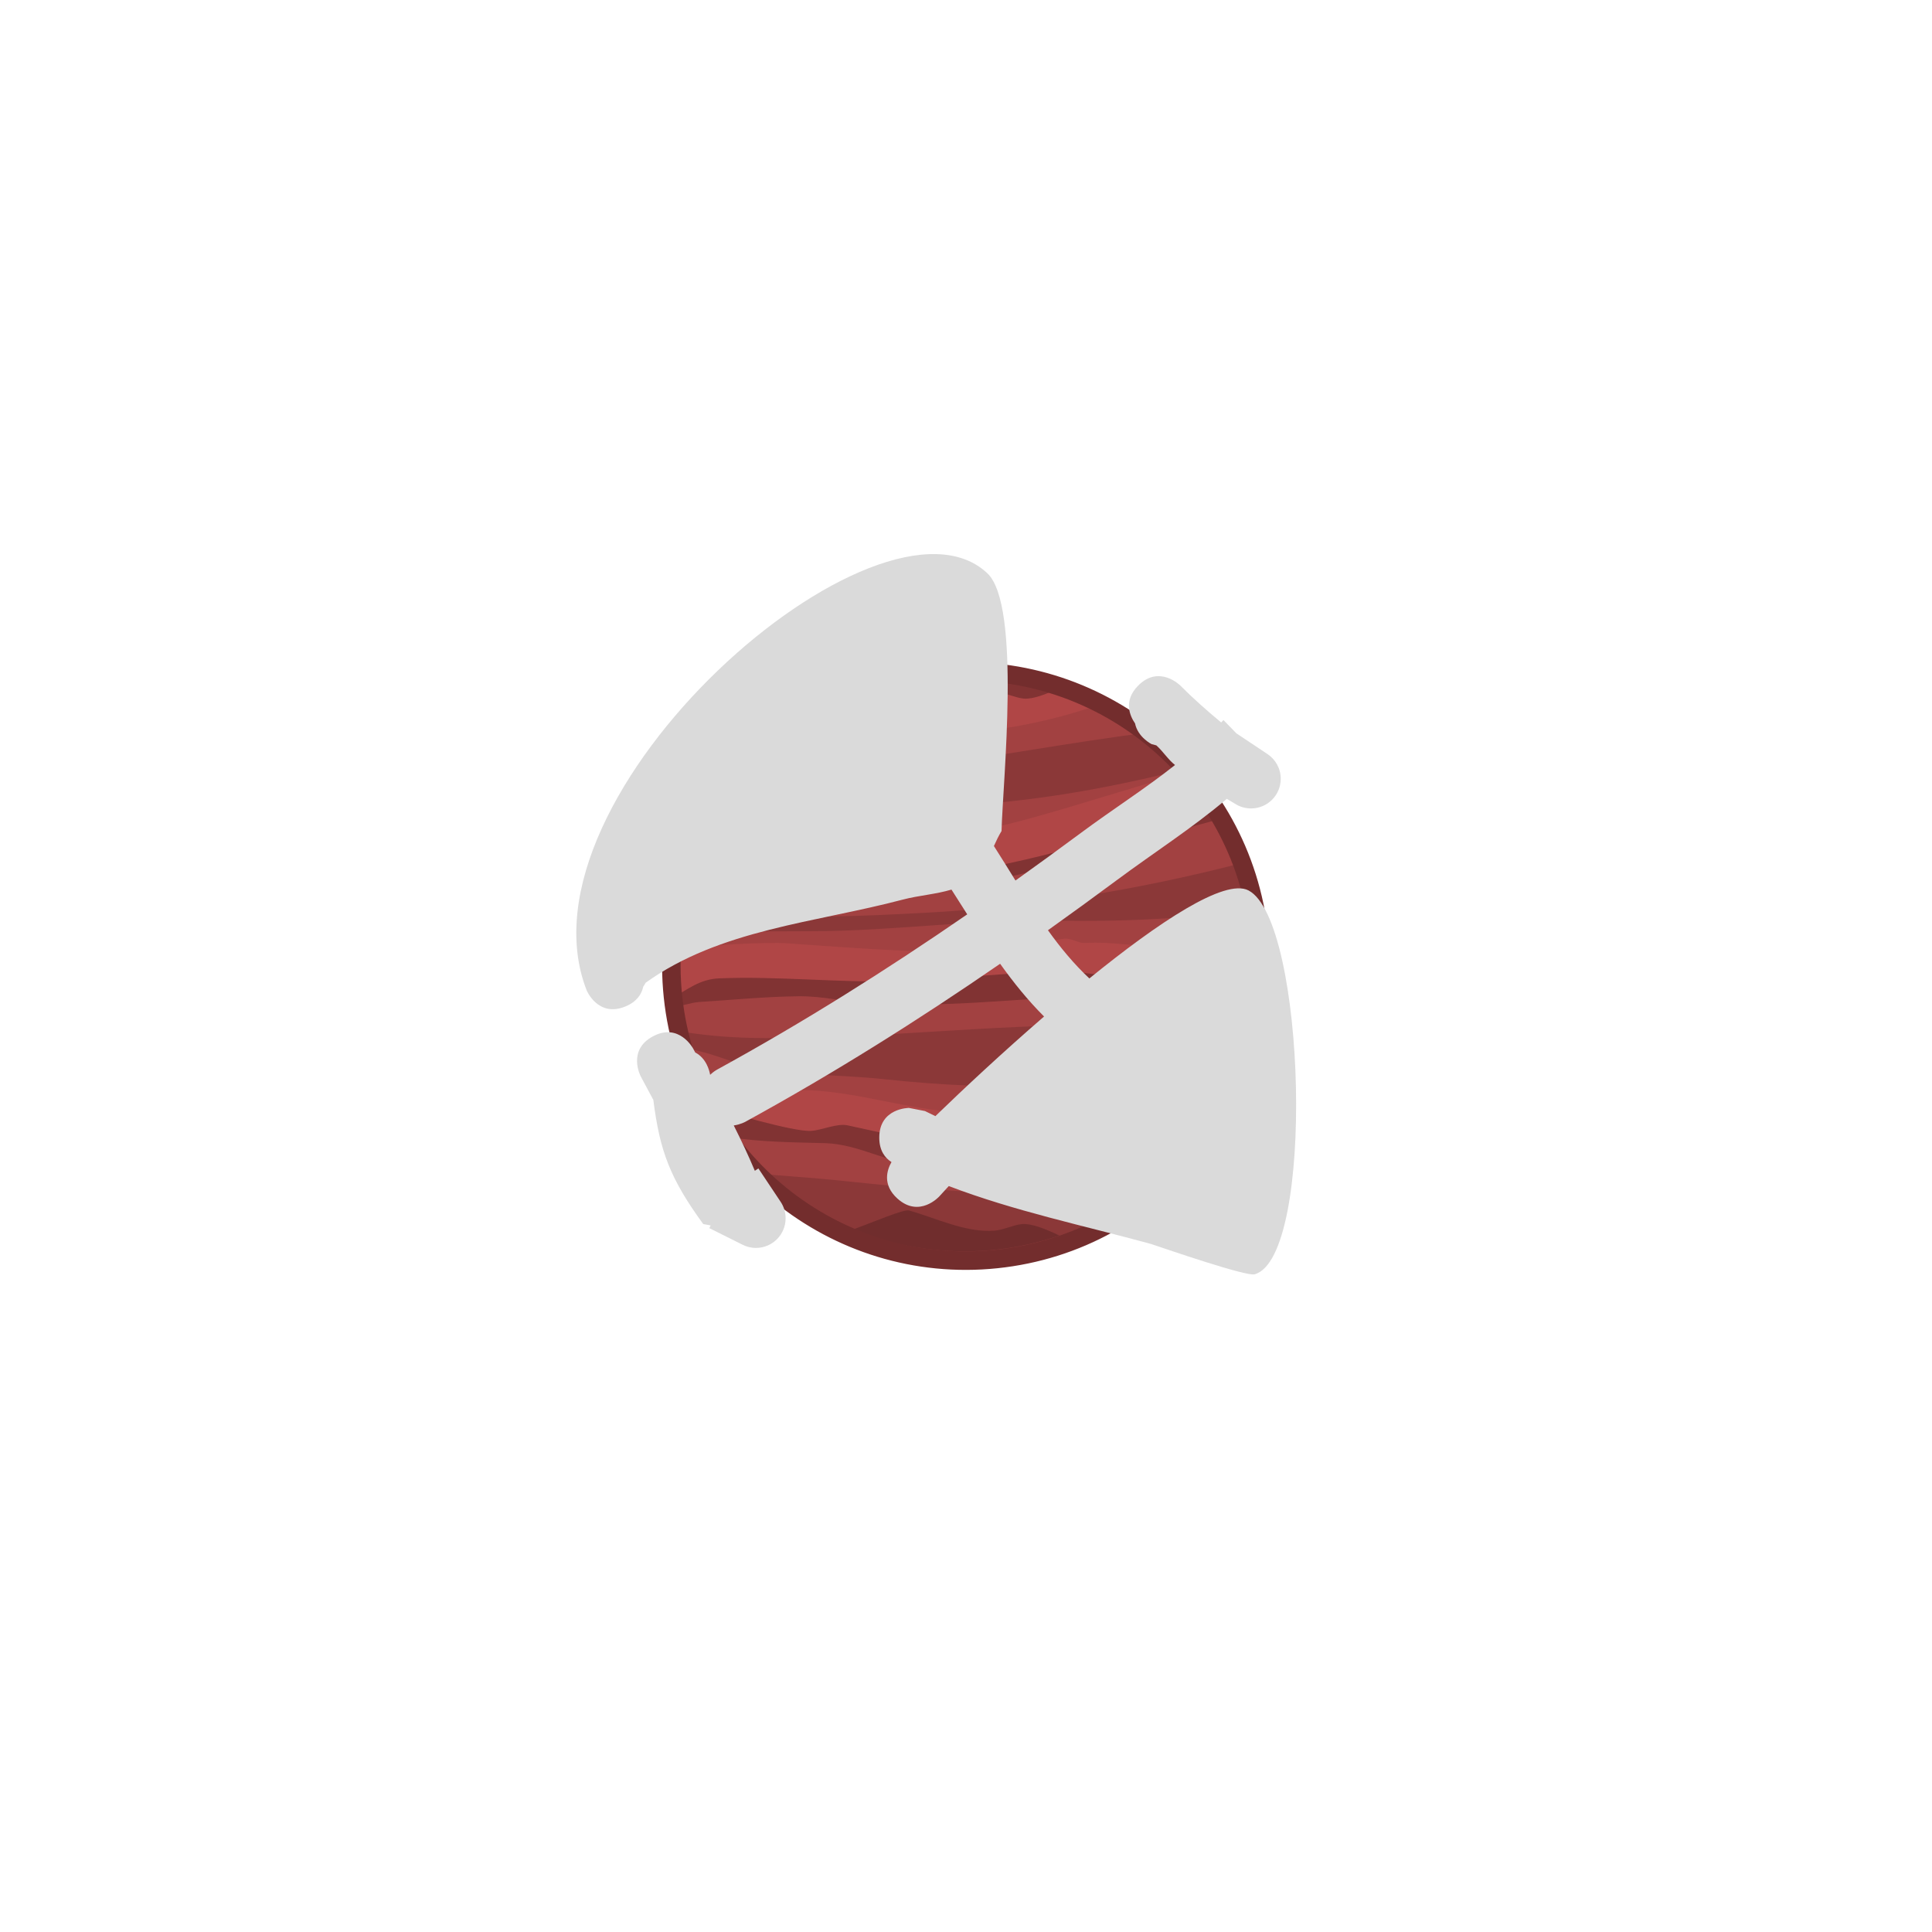 <svg version="1.1" xmlns="http://www.w3.org/2000/svg" xmlns:xlink="http://www.w3.org/1999/xlink" width="365.736" height="365.736" viewBox="0,0,365.736,365.736"><g transform="translate(-137.132,14.868)"><g stroke-miterlimit="10"><path d="M264.528,173.797c-3.201,-30.636 19.039,-58.067 49.675,-61.268c30.636,-3.201 58.067,19.039 61.268,49.675c3.201,30.636 -19.039,58.067 -49.675,61.268c-30.636,3.201 -58.067,-19.039 -61.268,-49.675z" fill="#b04646" stroke="none" stroke-width="0"/><path d="M264.546,173.965c2.689,-1.453 4.981,-3.478 8.762,-3.627c11.111,-0.44 22.379,0.824 33.683,0.546c11.332,-0.28 22.642,-2.139 34.027,-1.637c6.672,0.295 12.871,2.549 19.43,3.516c5.222,0.77 10.062,-0.961 15.212,-1.082c-0.45,6.926 -2.183,13.559 -4.984,19.633c-11.06,-0.225 -22.139,-0.768 -33.135,-0.424c-1.649,0.052 -3.276,1.081 -4.903,1.091c-2.055,0.013 -11.291,0.934 -12.712,0.422c-4.541,-1.636 -8.617,-1.272 -13.28,-2.231c-2.776,-0.57 -5.55,-1.803 -8.384,-2.01c-3.059,-0.224 -6.189,1.476 -9.196,0.896c-5.915,-1.142 -12.147,-5.123 -18.248,-5.298c-0.217,-0.006 -0.423,0.016 -0.619,0.064c-1.261,0.128 -2.384,0.725 -3.191,1.614c-1.199,-3.656 -2.036,-7.492 -2.463,-11.471z" fill="#813333" stroke="none" stroke-width="0"/><path d="M325.797,223.472c-23.161,2.42 -44.49,-9.7 -54.903,-28.997c3.34,1.051 16.449,4.965 19.805,4.738c2.039,-0.138 4.879,-1.47 6.863,-1.052c7.507,1.581 15.245,3.568 22.795,4.364c5.725,0.604 12.305,-1.614 17.996,-1.637c7.201,-0.029 14.386,0.125 21.607,0.273c0.835,0.017 2.478,0.232 4.535,0.467c-8.992,11.892 -22.701,20.172 -38.699,21.843z" fill="#813333" stroke="none" stroke-width="0"/><path d="M269.541,144.219c1.681,0.823 3.714,1.521 4.39,1.859c5.98,2.99 11.322,5.084 18.057,4.892c4.748,-0.135 9.677,-1.026 14.457,-0.818c3.961,0.172 9.102,1.16 13.093,0.273c7.68,-1.707 16.075,-3.316 23.578,-5.774c3.937,-1.29 7.391,-3.553 11.299,-4.851c1.048,-0.348 7.304,-1.368 12.098,-2.596c4.811,7.253 7.99,15.743 8.958,25c0,0.001 0,0.001 0,0.002c-4.471,0.4 -8.841,1.556 -13.501,0.664c-6.804,-1.303 -13.387,-3.355 -20.337,-3.623c-11.838,-0.457 -23.488,1.336 -35.258,1.637c-7.818,0.2 -15.735,-0.613 -23.442,-0.546c-3.956,0.035 -12.121,-0.15 -18.401,1.72c0.667,-6.285 2.392,-12.299 5.009,-17.838z" fill="#813333" stroke="none" stroke-width="0"/><path d="M288.766,121.779c0.027,0.062 0.055,0.123 0.084,0.183c-0.108,1.57 3.4,2.907 4.498,3.299c0.782,0.279 2.833,-0.023 3.208,0.56c0.505,0.784 0.655,1.853 1.388,2.429c1.228,0.965 6,1.106 7.646,1.494c3.735,0.882 7.53,1.176 11.275,0.239c2.194,-0.549 3.717,-4.137 6.418,-3.459c0.843,0.212 1.253,1.432 2.523,1.563c6.33,0.655 13.654,-2.446 19.155,-5.196c0.771,-0.386 2.576,-1.253 4.526,-2.236c3.517,2.194 6.781,4.772 9.729,7.683c-0.776,0.183 -1.435,0.331 -1.922,0.407c-6.26,0.973 -11.241,4.625 -17.233,6.371c-6.912,2.014 -14.488,3.898 -21.42,5.308c-2.711,0.551 -8.989,-0.304 -11.928,-0.304c-6.215,0 -12.312,0.88 -18.549,0.849c-4.608,-0.023 -8.787,-4.121 -13.221,-5.84c3.788,-5.189 8.461,-9.719 13.825,-13.351z" fill="#813333" stroke="none" stroke-width="0"/><path d="M314.203,112.528c8.319,-0.869 16.402,0.137 23.827,2.679c-0.364,0.181 -0.731,0.356 -1.103,0.521c-1.61,0.715 -4.155,1.795 -5.964,1.652c-1.522,-0.12 -3.459,-1.084 -5.15,-1.233c-5.425,-0.48 -11.327,2.447 -16.253,3.813c-1.03,0.286 -6.99,-2.311 -10.648,-3.61c4.776,-1.947 9.904,-3.26 15.291,-3.823z" fill="#813333" stroke="none" stroke-width="0"/><path d="M264.753,175.653c1.457,-0.026 3.268,-0.747 4.694,-0.836c6.328,-0.396 12.591,-1.026 18.923,-1.09c4.628,-0.047 9.026,1.115 13.618,1.384c6.63,0.389 13.797,0.175 20.419,-0.209c14.335,-0.831 28.893,-2.411 43.291,-0.777c3.594,0.408 6.59,0.99 9.634,0.984c-0.829,6.5 -2.792,12.694 -5.701,18.352c-0.351,-0.153 -0.648,-0.251 -0.85,-0.279c-4.586,-0.65 -13.435,1.502 -19.54,0.8c-3.611,-0.415 -14.324,-0.635 -18.077,-0.508c-4.333,0.146 -9.846,2.478 -14.354,2.08c-9.532,-0.842 -18.591,-4.007 -28.194,-4.078c-4.329,-0.032 -13.945,-2.916 -18.319,-1.219c-0.204,0.079 -0.388,0.182 -0.555,0.304c-0.208,0.115 -0.406,0.244 -0.594,0.386c-2.144,-4.754 -3.649,-9.884 -4.395,-15.292z" fill="#a24141" stroke="none" stroke-width="0"/><path d="M325.797,223.472c-20.714,2.165 -39.962,-7.301 -51.247,-23.129c0.236,0.025 0.399,0.041 0.456,0.049c6.19,0.943 12.05,0.977 18.346,1.145c6.475,0.173 12.391,4.097 18.635,4.171c6.85,0.08 13.505,-1.302 20.306,-1.972c7.159,-0.705 15.205,0.329 22.443,0.462c1.983,0.036 4.747,0.236 7.561,0.158c-8.955,10.422 -21.755,17.575 -36.499,19.116z" fill="#a24141" stroke="none" stroke-width="0"/><path d="M267.843,148.209c0.019,0.006 0.037,0.012 0.054,0.017c7.96,2.586 15.376,4.241 23.655,5.234c27.382,3.285 50.84,-6.511 76.765,-13.35c3.802,6.579 6.314,14.046 7.155,22.092c0.115,1.105 0.198,2.205 0.248,3.301c-0.09,0.006 -0.18,0.009 -0.271,0.01c-5.404,0.065 -10.271,-1.816 -15.841,-1.302c-5.513,0.509 -11.573,-0.927 -17.19,-0.569c-1.121,0.071 -2.458,-0.957 -3.811,-0.816c-2.997,0.313 -5.887,1.561 -8.98,1.857c-14.527,1.389 -29.33,-0.031 -43.759,-0.995c-2.745,-0.184 -15.739,0.131 -21.583,1.581c0.284,-5.948 1.515,-11.69 3.557,-17.06z" fill="#a24141" stroke="none" stroke-width="0"/><path d="M288.839,121.73c0.237,0.022 0.476,0.036 0.717,0.042c3.966,0.843 8.683,1.484 12.681,1.925c14.153,1.561 29.698,-0.465 43.3,-5.287c6.228,3.215 11.805,7.578 16.421,12.84c-10.38,2.906 -20.687,6.326 -30.955,9.112c-14.403,3.909 -29.62,4.855 -44.458,2.643c-4.891,-0.729 -9.579,-2.324 -14.275,-3.868c4.181,-6.902 9.831,-12.862 16.566,-17.406z" fill="#a24141" stroke="none" stroke-width="0"/><path d="M265.602,180.337c0.532,0.081 0.973,0.144 1.271,0.192c9.971,1.614 20.299,1.13 30.395,0.755c14.063,-0.521 24.574,-1.565 39.166,-1.991c13.45,-0.393 25.995,-0.388 38.537,-1.782c-0.365,2.114 -0.85,4.192 -1.448,6.225c-1.188,0.407 -2.381,0.8 -3.58,1.176c-21.194,6.661 -43.604,6.862 -65.503,4.509c-8.14,-0.875 -16.861,-0.639 -24.823,-2.229c-2.884,-0.576 -6.717,-2.298 -10.2,-3.089c-0.694,-0.195 -1.416,-0.317 -2.155,-0.357c-0.268,-0.025 -0.531,-0.04 -0.79,-0.045c-0.323,-1.106 -0.613,-2.228 -0.87,-3.364z" fill="#8b3838" stroke="none" stroke-width="0"/><path d="M325.797,223.472c-17.488,1.827 -33.931,-4.635 -45.419,-16.216c4.955,0.515 9.956,0.764 15.075,1.295c19.002,1.973 38.705,3.996 57.672,0.664c1.896,-0.333 3.768,-0.698 5.622,-1.094c-8.649,8.364 -20.055,14.003 -32.949,15.35z" fill="#8b3838" stroke="none" stroke-width="0"/><path d="M266.047,153.807c1.126,1.096 2.504,1.924 4.026,2.395c0.307,0.095 0.62,0.176 0.938,0.241c2.974,0.709 6.447,1.071 7.019,1.154c11.067,1.608 22.597,0.926 33.795,0.351c20.603,-1.06 40.675,-4.318 60.443,-9.447c1.043,2.801 1.87,5.717 2.459,8.728c-12.563,1.8 -24.153,2.413 -37.954,2.178c-15.471,-0.263 -30.657,1.998 -46.11,2.007c-5.334,0.003 -10.669,0.093 -16.002,-0.042c-3.156,-0.08 -6.559,-1.335 -9.843,-1.573c0.3,-2.031 0.712,-4.031 1.228,-5.992z" fill="#8b3838" stroke="none" stroke-width="0"/><path d="M278.146,131.136c7.496,1.091 14.488,0.88 22.385,0.215c16.647,-1.403 32.821,-4.653 49.346,-6.938c1.407,-0.194 2.827,-0.366 4.258,-0.521c2.646,2.048 5.107,4.332 7.351,6.825c-8.97,2.246 -18.038,4.141 -27.149,5.382c-15.449,2.105 -31.386,2.669 -46.961,2.331c-4.281,-0.093 -9.018,-1.826 -13.428,-1.895c1.288,-1.883 2.69,-3.686 4.197,-5.398z" fill="#8b3838" stroke="none" stroke-width="0"/><path d="M298.565,217.888c3.658,-1.299 9.618,-3.896 10.648,-3.61c4.926,1.367 10.828,4.293 16.253,3.813c1.691,-0.15 3.628,-1.113 5.15,-1.233c1.809,-0.143 4.354,0.937 5.964,1.652c0.372,0.165 0.739,0.34 1.103,0.521c-7.425,2.541 -15.508,3.548 -23.827,2.679c-5.388,-0.563 -10.516,-1.875 -15.291,-3.823z" fill="#702d2d" stroke="none" stroke-width="0"/><path d="M264.528,173.797c-3.201,-30.636 19.039,-58.067 49.675,-61.268c30.636,-3.201 58.067,19.039 61.268,49.675c3.201,30.636 -19.039,58.067 -49.675,61.268c-30.636,3.201 -58.067,-19.039 -61.268,-49.675z" fill="none" stroke="#732d2d" stroke-width="3.5"/><path d="M348.556,151.741c-4.337,3.22 -8.68,6.383 -13.041,9.489c2.346,3.276 4.893,6.374 7.838,9.126c13.092,-10.638 25.636,-19.007 30.129,-16.661c10.872,5.678 12.678,69.457 1.155,72.667c-1.588,0.442 -16.535,-4.715 -19.675,-5.762c-12.841,-3.502 -25.839,-6.211 -38.222,-10.942c-0.602,0.649 -1.201,1.303 -1.798,1.963c0,0 -3.768,4.164 -7.932,0.397c-2.896,-2.62 -1.956,-5.432 -1.115,-6.901c-1.221,-0.774 -2.313,-2.158 -2.313,-4.635c0,-5.616 5.616,-5.616 5.616,-5.616l3.038,0.593c0.654,0.329 1.31,0.648 1.97,0.96c5.381,-5.22 12.78,-12.116 20.572,-18.859c-3.087,-3.083 -5.793,-6.453 -8.319,-9.984c-15.564,10.725 -31.464,20.719 -48.261,29.931c0,0 -0.91,0.499 -2.161,0.677c1.438,2.861 2.763,5.667 3.989,8.582l0.672,-0.448l4.17,6.255c0.622,0.904 0.986,1.999 0.986,3.179c0,3.102 -2.514,5.616 -5.616,5.616c-0.943,0 -1.832,-0.233 -2.612,-0.643l-6.218,-3.109l0.255,-0.51l-1.412,-0.261c-6.257,-8.605 -8.219,-13.806 -9.438,-23.495l-2.375,-4.433c0,0 -2.652,-4.95 2.298,-7.602c4.95,-2.652 7.602,2.298 7.602,2.298l0.404,0.754c2.088,1.082 2.678,3.402 2.825,4.226c0.652,-0.616 1.231,-0.934 1.231,-0.934c16.519,-9.059 32.139,-18.891 47.436,-29.439c-0.991,-1.556 -1.98,-3.121 -2.983,-4.686c-2.948,0.892 -6.217,1.103 -9.201,1.891c-16.642,4.397 -34.608,5.624 -48.702,15.747c-0.127,0.253 -0.277,0.507 -0.453,0.752c-0.287,1.37 -1.168,2.817 -3.352,3.728c-5.184,2.16 -7.344,-3.024 -7.344,-3.024c-14.544,-37.149 55.59,-98.157 75.86,-78.958c6.428,6.089 2.89,39.544 2.672,48.776c-0.545,0.887 -1.002,1.858 -1.446,2.84c1.385,2.157 2.729,4.348 4.08,6.53c4.178,-2.979 8.34,-6.011 12.499,-9.095c5.995,-4.446 12.054,-8.284 17.706,-12.771c-1.3,-1.009 -2.287,-2.615 -3.539,-3.716l-0.901,-0.24c0,0 -2.614,-1.307 -3.128,-3.921c-0.932,-1.342 -2.303,-4.261 0.615,-7.179c3.971,-3.971 7.942,0 7.942,0c2.458,2.466 5.068,4.781 7.754,7.002c0.14,-0.154 0.28,-0.309 0.42,-0.464l2.455,2.523l5.819,3.88c1.548,1 2.573,2.741 2.573,4.721c0,3.102 -2.514,5.616 -5.616,5.616c-1.09,0 -2.107,-0.31 -2.968,-0.848l-1.617,-0.97c-6.569,5.558 -13.701,10.101 -20.824,15.388z" fill="#dadada" stroke="none" stroke-width="0.5"/><path d="M137.132,168c0,-100.995 81.873,-182.868 182.868,-182.868c100.995,0 182.868,81.873 182.868,182.868c0,100.995 -81.873,182.868 -182.868,182.868c-100.995,0 -182.868,-81.873 -182.868,-182.868z" fill="none" stroke="none" stroke-width="0"/></g></g></svg>